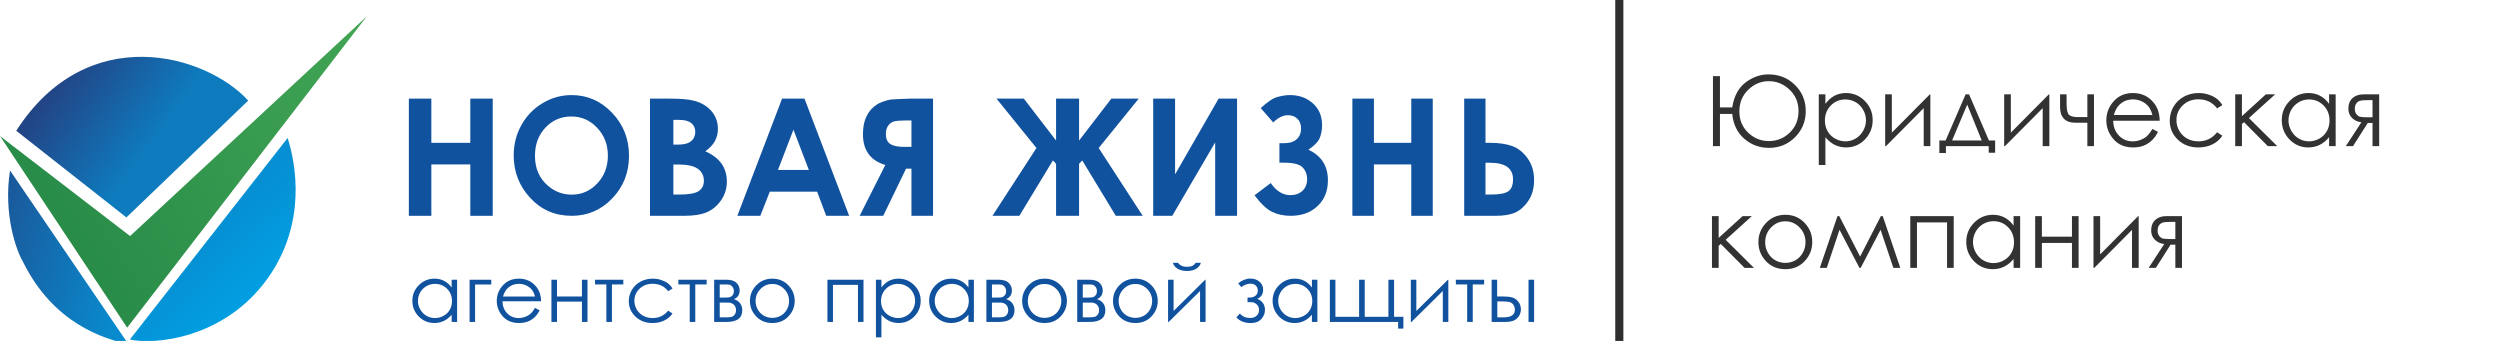 <svg width="308" height="42" viewBox="0 0 308 42" fill="none" xmlns="http://www.w3.org/2000/svg">
<g clip-path="url(#clip0)">
<path d="M15.824 42.41L1.234 21C0.397 26.429 2.011 30.881 2.848 32.284C6.615 39.909 12.834 41.739 15.824 42.41Z" fill="url(#paint0_linear)"/>
<path d="M30.582 12.392L15.573 26.787L2 16.112C10.73 2.51 25.32 6.658 30.582 12.392Z" fill="url(#paint1_linear)"/>
<path d="M35.434 17L16 41.825C18.87 42.497 27.66 41.825 33.042 34.201C37.732 27.556 36.51 20.334 35.434 17Z" fill="url(#paint2_linear)"/>
<path d="M45.205 2L15.666 40.367L0 16.761L16.025 29.082L45.205 2Z" fill="url(#paint3_linear)"/>
<path d="M50.371 12.15H53.142V17.597H57.942V12.15H60.704V26.588H57.942V20.257H53.142V26.588H50.371V12.15Z" fill="#11529F"/>
<path d="M70.418 11.713C72.353 11.713 74.014 12.438 75.402 13.889C76.797 15.339 77.494 17.108 77.494 19.194C77.494 21.261 76.806 23.01 75.43 24.441C74.06 25.872 72.396 26.588 70.437 26.588C68.386 26.588 66.681 25.853 65.323 24.383C63.966 22.913 63.287 21.167 63.287 19.146C63.287 17.791 63.603 16.546 64.236 15.41C64.868 14.274 65.736 13.375 66.839 12.714C67.948 12.047 69.142 11.713 70.418 11.713ZM70.391 14.351C69.126 14.351 68.063 14.807 67.201 15.718C66.34 16.63 65.909 17.788 65.909 19.194C65.909 20.76 66.451 21.999 67.536 22.91C68.379 23.622 69.346 23.979 70.437 23.979C71.671 23.979 72.721 23.517 73.589 22.592C74.457 21.668 74.891 20.529 74.891 19.174C74.891 17.827 74.454 16.687 73.58 15.757C72.706 14.819 71.643 14.351 70.391 14.351Z" fill="#11529F"/>
<path d="M80.077 26.588V12.15H82.456C83.835 12.15 84.844 12.235 85.483 12.405C86.388 12.634 87.109 13.06 87.645 13.681C88.18 14.303 88.447 15.036 88.447 15.88C88.447 16.429 88.323 16.93 88.077 17.381C87.836 17.826 87.442 18.245 86.893 18.638C87.812 19.05 88.485 19.567 88.91 20.188C89.336 20.803 89.549 21.533 89.549 22.377C89.549 23.188 89.329 23.928 88.89 24.595C88.451 25.263 87.884 25.763 87.191 26.097C86.498 26.424 85.541 26.588 84.319 26.588H80.077ZM82.96 14.771V17.813H83.588C84.288 17.813 84.807 17.673 85.143 17.391C85.486 17.11 85.657 16.727 85.657 16.243C85.657 15.791 85.496 15.435 85.173 15.173C84.851 14.905 84.36 14.771 83.701 14.771H82.96ZM82.96 20.267V23.967H83.681C84.875 23.967 85.678 23.823 86.09 23.535C86.508 23.247 86.718 22.829 86.718 22.279C86.718 21.657 86.474 21.167 85.987 20.807C85.499 20.447 84.689 20.267 83.557 20.267H82.96Z" fill="#11529F"/>
<path d="M96.353 12.15H99.114L104.617 26.588H101.788L100.67 23.614H94.837L93.67 26.588H90.841L96.353 12.15ZM97.753 15.978L95.847 20.934H99.649L97.753 15.978Z" fill="#11529F"/>
<path d="M114.95 12.15V26.588H112.291V20.777H111.626L108.815 26.588H105.909L109.071 20.326C107.235 19.783 106.317 18.52 106.317 16.537C106.317 15.831 106.412 15.216 106.602 14.692C106.798 14.169 107.074 13.727 107.428 13.367C107.789 13.001 108.204 12.732 108.672 12.562C109.147 12.386 109.524 12.284 109.803 12.258C110.081 12.232 110.857 12.196 112.129 12.15H114.95ZM112.291 18.098V14.839H111.56C110.894 14.839 110.417 14.882 110.126 14.967C109.834 15.046 109.597 15.222 109.413 15.497C109.23 15.765 109.138 16.099 109.138 16.498C109.138 17.093 109.321 17.509 109.689 17.744C110.056 17.98 110.645 18.098 111.455 18.098H112.291Z" fill="#11529F"/>
<path d="M130.107 20.179L129.718 19.766L125.584 26.588H122.269L127.691 18.235L122.768 12.15H126.133L130.107 17.313V12.15H132.943V17.313L136.917 12.15H140.292L135.359 18.235L140.781 26.588H137.466L133.333 19.766L132.943 20.179V26.588H130.107V20.179Z" fill="#11529F"/>
<path d="M152.405 12.15V26.588H149.709V17.548L144.423 26.588H142.073V12.15H144.769V21.484L150.133 12.15H152.405Z" fill="#11529F"/>
<path d="M156.553 22.552C157.243 23.545 158.051 24.041 158.976 24.041C159.592 24.041 160.089 23.862 160.468 23.503C160.847 23.145 161.036 22.667 161.036 22.072C161.036 21.489 160.85 21.005 160.477 20.621C160.111 20.236 159.346 20.044 158.184 20.044H157.625V17.642H158.184C158.874 17.642 159.396 17.478 159.75 17.152C160.11 16.825 160.291 16.386 160.291 15.835C160.291 15.329 160.141 14.929 159.843 14.634C159.545 14.339 159.15 14.192 158.66 14.192C158.075 14.192 157.476 14.49 156.861 15.086L155.323 13.318C156.149 12.549 156.839 12.091 157.392 11.944C157.945 11.79 158.455 11.713 158.92 11.713C160.039 11.713 160.977 12.049 161.735 12.722C162.499 13.395 162.882 14.301 162.882 15.441C162.882 15.947 162.795 16.441 162.621 16.921C162.453 17.401 161.978 17.911 161.195 18.449C162.798 19.186 163.599 20.444 163.599 22.225C163.599 23.539 163.171 24.596 162.313 25.396C161.462 26.191 160.365 26.588 159.023 26.588C158.178 26.588 157.42 26.431 156.749 26.117C156.078 25.797 155.348 25.111 154.558 24.061L156.553 22.552Z" fill="#11529F"/>
<path d="M166.613 12.15H169.268V17.597H173.869V12.15H176.515V26.588H173.869V20.257H169.268V26.588H166.613V12.15Z" fill="#11529F"/>
<path d="M180.389 26.588V12.15H183.013V17.597H183.584C184.677 17.597 185.586 17.732 186.311 18C187.041 18.262 187.673 18.765 188.203 19.511C188.734 20.251 189 21.144 189 22.191C189 23.179 188.772 24.016 188.316 24.703C187.86 25.39 187.329 25.878 186.723 26.166C186.124 26.447 185.299 26.588 184.25 26.588H180.389ZM183.013 20.051V23.967H183.669C184.755 23.967 185.483 23.826 185.852 23.545C186.22 23.264 186.405 22.783 186.405 22.102C186.405 20.735 185.455 20.051 183.556 20.051H183.013Z" fill="#11529F"/>
<path d="M56.315 34.464V39.662H55.643V38.769C55.358 39.109 55.037 39.366 54.68 39.538C54.327 39.71 53.939 39.796 53.517 39.796C52.767 39.796 52.127 39.53 51.595 38.998C51.066 38.463 50.802 37.813 50.802 37.049C50.802 36.3 51.069 35.66 51.605 35.128C52.14 34.596 52.784 34.33 53.536 34.33C53.971 34.33 54.364 34.421 54.714 34.602C55.068 34.784 55.377 35.056 55.643 35.419V34.464H56.315ZM53.59 34.975C53.211 34.975 52.86 35.067 52.539 35.252C52.218 35.434 51.962 35.69 51.77 36.021C51.582 36.353 51.488 36.703 51.488 37.072C51.488 37.439 51.584 37.789 51.775 38.123C51.966 38.458 52.222 38.719 52.544 38.907C52.868 39.092 53.215 39.184 53.585 39.184C53.958 39.184 54.312 39.092 54.646 38.907C54.98 38.722 55.237 38.472 55.415 38.157C55.596 37.842 55.687 37.486 55.687 37.092C55.687 36.49 55.485 35.986 55.079 35.582C54.677 35.177 54.181 34.975 53.59 34.975Z" fill="#11529F"/>
<path d="M58.529 35.051V39.662H57.853V34.464H60.529V35.051H58.529Z" fill="#11529F"/>
<path d="M65.911 37.937L66.485 38.233C66.297 38.596 66.08 38.89 65.833 39.112C65.587 39.336 65.309 39.506 65.001 39.624C64.693 39.738 64.344 39.796 63.955 39.796C63.092 39.796 62.417 39.519 61.931 38.964C61.444 38.407 61.201 37.778 61.201 37.077C61.201 36.418 61.407 35.83 61.819 35.314C62.341 34.658 63.04 34.33 63.916 34.33C64.818 34.33 65.538 34.666 66.077 35.338C66.46 35.813 66.654 36.405 66.661 37.115H61.902C61.914 37.721 62.111 38.218 62.49 38.606C62.87 38.992 63.339 39.184 63.897 39.184C64.166 39.184 64.427 39.138 64.68 39.046C64.936 38.953 65.154 38.831 65.332 38.678C65.511 38.525 65.704 38.278 65.911 37.937ZM65.911 36.537C65.82 36.181 65.687 35.895 65.512 35.682C65.34 35.469 65.112 35.297 64.826 35.166C64.541 35.035 64.241 34.97 63.926 34.97C63.407 34.97 62.961 35.134 62.587 35.462C62.315 35.701 62.109 36.06 61.97 36.537H65.911Z" fill="#11529F"/>
<path d="M71.697 37.158H68.622V39.662H67.936V34.464H68.622V36.528H71.697V34.464H72.379V39.662H71.697V37.158Z" fill="#11529F"/>
<path d="M73.308 34.464H76.792V35.042H75.39V39.662H74.704V35.042H73.308V34.464Z" fill="#11529F"/>
<path d="M82.855 35.544L82.315 35.873C81.848 35.265 81.21 34.961 80.403 34.961C79.757 34.961 79.22 35.165 78.792 35.572C78.367 35.98 78.154 36.475 78.154 37.058C78.154 37.437 78.252 37.794 78.446 38.128C78.644 38.463 78.913 38.722 79.254 38.907C79.598 39.092 79.982 39.184 80.407 39.184C81.186 39.184 81.822 38.88 82.315 38.272L82.855 38.62C82.602 38.993 82.261 39.283 81.833 39.49C81.408 39.694 80.923 39.796 80.378 39.796C79.541 39.796 78.847 39.535 78.296 39.012C77.744 38.49 77.468 37.854 77.468 37.106C77.468 36.603 77.596 36.136 77.853 35.706C78.112 35.273 78.467 34.935 78.918 34.693C79.369 34.451 79.874 34.33 80.432 34.33C80.782 34.33 81.119 34.383 81.444 34.488C81.772 34.593 82.049 34.73 82.276 34.899C82.503 35.067 82.696 35.282 82.855 35.544Z" fill="#11529F"/>
<path d="M83.575 34.464H87.059V35.042H85.658V39.662H84.972V35.042H83.575V34.464Z" fill="#11529F"/>
<path d="M89.522 39.662H87.984V34.464H89.497C90.075 34.464 90.49 34.594 90.743 34.855C90.999 35.117 91.127 35.422 91.127 35.773C91.127 36.301 90.891 36.66 90.417 36.848C91.105 37.087 91.448 37.547 91.448 38.228C91.448 39.184 90.806 39.662 89.522 39.662ZM88.67 35.042V36.666H89.113C89.515 36.666 89.778 36.65 89.901 36.618C90.024 36.587 90.14 36.508 90.247 36.384C90.357 36.257 90.412 36.09 90.412 35.883C90.412 35.666 90.355 35.484 90.242 35.338C90.129 35.191 90.008 35.105 89.882 35.08C89.759 35.054 89.502 35.042 89.113 35.042H88.67ZM88.67 37.278V39.098H89.4C89.744 39.098 89.989 39.077 90.135 39.036C90.284 38.991 90.411 38.897 90.514 38.754C90.621 38.611 90.675 38.429 90.675 38.209C90.675 37.926 90.584 37.7 90.402 37.531C90.221 37.362 89.981 37.278 89.683 37.278H88.67Z" fill="#11529F"/>
<path d="M95.152 34.33C95.966 34.33 96.641 34.62 97.176 35.2C97.662 35.728 97.906 36.354 97.906 37.077C97.906 37.803 97.648 38.439 97.132 38.983C96.62 39.525 95.959 39.796 95.152 39.796C94.341 39.796 93.677 39.525 93.161 38.983C92.649 38.439 92.392 37.803 92.392 37.077C92.392 36.357 92.636 35.733 93.123 35.204C93.658 34.621 94.334 34.33 95.152 34.33ZM95.152 34.985C94.587 34.985 94.102 35.19 93.697 35.601C93.291 36.012 93.088 36.509 93.088 37.092C93.088 37.467 93.181 37.818 93.366 38.143C93.551 38.468 93.8 38.719 94.115 38.898C94.43 39.073 94.775 39.16 95.152 39.16C95.528 39.16 95.873 39.073 96.188 38.898C96.503 38.719 96.753 38.468 96.938 38.143C97.123 37.818 97.215 37.467 97.215 37.092C97.215 36.509 97.011 36.012 96.602 35.601C96.196 35.19 95.713 34.985 95.152 34.985Z" fill="#11529F"/>
<path d="M101.94 34.464H106.383V39.662H105.701V35.094H102.621V39.662H101.94V34.464Z" fill="#11529F"/>
<path d="M107.915 34.464H108.592V35.419C108.861 35.056 109.171 34.784 109.521 34.602C109.872 34.421 110.263 34.33 110.694 34.33C111.447 34.33 112.091 34.596 112.626 35.128C113.161 35.66 113.429 36.3 113.429 37.049C113.429 37.813 113.163 38.463 112.631 38.998C112.102 39.53 111.463 39.796 110.713 39.796C110.292 39.796 109.904 39.71 109.551 39.538C109.197 39.366 108.877 39.109 108.592 38.769V41.563H107.915V34.464ZM110.641 34.975C110.05 34.975 109.552 35.177 109.147 35.582C108.744 35.986 108.543 36.49 108.543 37.092C108.543 37.486 108.632 37.842 108.811 38.157C108.993 38.472 109.25 38.722 109.585 38.907C109.922 39.092 110.277 39.184 110.65 39.184C111.017 39.184 111.361 39.092 111.682 38.907C112.006 38.719 112.264 38.458 112.456 38.124C112.647 37.789 112.743 37.439 112.743 37.072C112.743 36.703 112.647 36.353 112.456 36.021C112.268 35.69 112.013 35.434 111.692 35.252C111.37 35.067 111.02 34.975 110.641 34.975Z" fill="#11529F"/>
<path d="M119.983 34.464V39.662H119.312V38.769C119.026 39.109 118.705 39.366 118.348 39.538C117.995 39.71 117.607 39.796 117.186 39.796C116.436 39.796 115.795 39.53 115.263 38.998C114.735 38.463 114.47 37.813 114.47 37.049C114.47 36.3 114.738 35.66 115.273 35.128C115.808 34.596 116.452 34.33 117.205 34.33C117.64 34.33 118.032 34.421 118.383 34.602C118.736 34.784 119.046 35.056 119.312 35.419V34.464H119.983ZM117.259 34.975C116.879 34.975 116.529 35.067 116.207 35.252C115.886 35.434 115.63 35.69 115.438 36.021C115.25 36.353 115.156 36.703 115.156 37.072C115.156 37.439 115.252 37.789 115.444 38.123C115.635 38.458 115.891 38.719 116.212 38.907C116.537 39.092 116.884 39.184 117.254 39.184C117.627 39.184 117.98 39.092 118.314 38.907C118.648 38.722 118.905 38.472 119.083 38.157C119.265 37.842 119.356 37.486 119.356 37.092C119.356 36.49 119.153 35.986 118.747 35.582C118.345 35.177 117.849 34.975 117.259 34.975Z" fill="#11529F"/>
<path d="M123.059 39.662H121.521V34.464H123.035C123.612 34.464 124.027 34.594 124.281 34.855C124.537 35.117 124.665 35.422 124.665 35.773C124.665 36.301 124.428 36.66 123.954 36.848C124.642 37.087 124.986 37.547 124.986 38.228C124.986 39.184 124.343 39.662 123.059 39.662ZM122.208 35.042V36.666H122.65C123.052 36.666 123.315 36.65 123.439 36.618C123.562 36.587 123.677 36.508 123.784 36.384C123.894 36.257 123.95 36.09 123.95 35.883C123.95 35.666 123.893 35.484 123.779 35.338C123.666 35.191 123.546 35.105 123.419 35.08C123.296 35.054 123.039 35.042 122.65 35.042H122.208ZM122.208 37.278V39.098H122.937C123.281 39.098 123.526 39.077 123.672 39.036C123.821 38.991 123.948 38.897 124.052 38.754C124.159 38.611 124.212 38.429 124.212 38.209C124.212 37.926 124.121 37.7 123.94 37.531C123.758 37.362 123.518 37.278 123.22 37.278H122.208Z" fill="#11529F"/>
<path d="M128.689 34.33C129.503 34.33 130.178 34.62 130.714 35.2C131.2 35.728 131.443 36.354 131.443 37.077C131.443 37.803 131.185 38.439 130.67 38.983C130.157 39.525 129.497 39.796 128.689 39.796C127.878 39.796 127.215 39.525 126.699 38.983C126.186 38.439 125.93 37.803 125.93 37.077C125.93 36.357 126.173 35.733 126.66 35.204C127.195 34.621 127.872 34.33 128.689 34.33ZM128.689 34.985C128.125 34.985 127.64 35.19 127.234 35.601C126.829 36.012 126.626 36.509 126.626 37.092C126.626 37.467 126.718 37.818 126.903 38.143C127.088 38.468 127.338 38.719 127.653 38.898C127.967 39.073 128.313 39.16 128.689 39.16C129.066 39.16 129.411 39.073 129.726 38.898C130.04 38.719 130.29 38.468 130.475 38.143C130.66 37.818 130.752 37.467 130.752 37.092C130.752 36.509 130.548 36.012 130.139 35.601C129.734 35.19 129.25 34.985 128.689 34.985Z" fill="#11529F"/>
<path d="M134.251 39.662H132.713V34.464H134.226C134.804 34.464 135.219 34.594 135.472 34.855C135.728 35.117 135.857 35.422 135.857 35.773C135.857 36.301 135.62 36.66 135.146 36.848C135.834 37.087 136.178 37.547 136.178 38.228C136.178 39.184 135.536 39.662 134.251 39.662ZM133.399 35.042V36.666H133.842C134.244 36.666 134.507 36.65 134.631 36.618C134.754 36.587 134.869 36.508 134.976 36.384C135.086 36.257 135.141 36.09 135.141 35.883C135.141 35.666 135.085 35.484 134.971 35.338C134.857 35.191 134.737 35.105 134.611 35.08C134.488 35.054 134.231 35.042 133.842 35.042H133.399ZM133.399 37.278V39.098H134.129C134.473 39.098 134.718 39.077 134.864 39.036C135.013 38.991 135.14 38.897 135.244 38.754C135.35 38.611 135.404 38.429 135.404 38.209C135.404 37.926 135.313 37.7 135.132 37.531C134.95 37.362 134.71 37.278 134.411 37.278H133.399Z" fill="#11529F"/>
<path d="M139.881 34.33C140.695 34.33 141.37 34.62 141.905 35.2C142.392 35.728 142.635 36.354 142.635 37.077C142.635 37.803 142.377 38.439 141.862 38.983C141.349 39.525 140.689 39.796 139.881 39.796C139.07 39.796 138.407 39.525 137.891 38.983C137.378 38.439 137.122 37.803 137.122 37.077C137.122 36.357 137.365 35.733 137.852 35.204C138.387 34.621 139.063 34.33 139.881 34.33ZM139.881 34.985C139.316 34.985 138.832 35.19 138.426 35.601C138.021 36.012 137.818 36.509 137.818 37.092C137.818 37.467 137.91 37.818 138.095 38.143C138.28 38.468 138.53 38.719 138.845 38.898C139.159 39.073 139.505 39.16 139.881 39.16C140.257 39.16 140.603 39.073 140.918 38.898C141.232 38.719 141.482 38.468 141.667 38.143C141.852 37.818 141.944 37.467 141.944 37.092C141.944 36.509 141.74 36.012 141.331 35.601C140.926 35.19 140.442 34.985 139.881 34.985Z" fill="#11529F"/>
<path d="M144.587 34.464V38.31L148.475 34.464H148.528V39.662H147.847V35.849L143.988 39.662H143.906V34.464H144.587ZM144.494 32.376H145.137C145.247 32.542 145.395 32.666 145.58 32.749C145.764 32.831 145.985 32.873 146.241 32.873C146.501 32.873 146.71 32.836 146.869 32.763C147.028 32.69 147.179 32.561 147.322 32.376H147.945C147.873 32.663 147.69 32.903 147.395 33.097C147.103 33.288 146.717 33.384 146.237 33.384C145.76 33.384 145.37 33.29 145.069 33.102C144.767 32.911 144.576 32.669 144.494 32.376Z" fill="#11529F"/>
<path d="M153.696 36.652H154.052C154.279 36.652 154.486 36.579 154.674 36.432C154.866 36.286 154.962 36.076 154.962 35.802C154.962 35.569 154.885 35.37 154.733 35.204C154.58 35.036 154.347 34.951 154.032 34.951C153.665 34.951 153.297 35.091 152.927 35.372L152.543 34.908C153.02 34.517 153.526 34.321 154.061 34.321C154.503 34.321 154.873 34.45 155.171 34.708C155.469 34.966 155.619 35.298 155.619 35.706C155.619 36.248 155.375 36.615 154.888 36.81C155.524 37.071 155.842 37.528 155.842 38.181C155.842 38.595 155.693 38.969 155.395 39.304C155.099 39.635 154.656 39.801 154.066 39.801C153.343 39.801 152.76 39.57 152.319 39.108L152.747 38.63C153.075 38.993 153.495 39.175 154.008 39.175C154.352 39.175 154.621 39.084 154.816 38.902C155.013 38.721 155.112 38.482 155.112 38.186C155.112 37.896 155.013 37.663 154.816 37.488C154.618 37.313 154.384 37.225 154.115 37.225H153.696V36.652Z" fill="#11529F"/>
<path d="M162.3 34.464V39.662H161.628V38.769C161.343 39.109 161.022 39.366 160.665 39.538C160.311 39.71 159.924 39.796 159.502 39.796C158.752 39.796 158.111 39.53 157.58 38.998C157.051 38.463 156.786 37.813 156.786 37.049C156.786 36.3 157.054 35.66 157.589 35.128C158.125 34.596 158.768 34.33 159.521 34.33C159.956 34.33 160.348 34.421 160.699 34.602C161.052 34.784 161.362 35.056 161.628 35.419V34.464H162.3ZM159.575 34.975C159.195 34.975 158.845 35.067 158.523 35.252C158.202 35.434 157.946 35.69 157.755 36.021C157.567 36.353 157.473 36.703 157.473 37.072C157.473 37.439 157.568 37.789 157.76 38.123C157.951 38.458 158.207 38.719 158.529 38.907C158.853 39.092 159.2 39.184 159.57 39.184C159.943 39.184 160.296 39.092 160.631 38.907C160.965 38.722 161.221 38.472 161.399 38.157C161.581 37.842 161.672 37.486 161.672 37.092C161.672 36.49 161.469 35.986 161.064 35.582C160.661 35.177 160.165 34.975 159.575 34.975Z" fill="#11529F"/>
<path d="M172.251 39.662H163.837V34.464H164.523V39.031H167.443V34.464H168.134V39.031H171.054V34.464H171.75V39.031H172.898V40.483H172.251V39.662Z" fill="#11529F"/>
<path d="M174.494 34.464V38.31L178.382 34.464H178.436V39.662H177.754V35.849L173.896 39.662H173.813V34.464H174.494Z" fill="#11529F"/>
<path d="M179.36 34.464H182.844V35.042H181.443V39.662H180.757V35.042H179.36V34.464Z" fill="#11529F"/>
<path d="M184.446 36.523H185.093C185.609 36.523 186.012 36.563 186.304 36.642C186.596 36.722 186.848 36.899 187.059 37.173C187.27 37.443 187.375 37.755 187.375 38.109C187.375 38.536 187.223 38.902 186.917 39.208C186.613 39.511 186.15 39.662 185.531 39.662H183.769V34.464H184.446V36.523ZM184.47 37.134V39.098H185.253C186.175 39.098 186.635 38.779 186.635 38.142C186.635 37.961 186.585 37.782 186.484 37.607C186.387 37.432 186.243 37.31 186.051 37.239C185.863 37.169 185.529 37.134 185.049 37.134H184.47ZM188.314 34.464H189V39.662H188.314V34.464Z" fill="#11529F"/>
</g>
<path d="M211.898 13.231H213.41C213.629 11.848 214.176 10.825 215.051 10.16C215.93 9.496 216.869 9.164 217.869 9.164C219.17 9.164 220.262 9.6 221.145 10.471C222.027 11.342 222.469 12.414 222.469 13.688C222.469 14.946 222.031 16.016 221.156 16.899C220.281 17.778 219.209 18.217 217.939 18.217C216.775 18.217 215.762 17.844 214.898 17.098C214.035 16.348 213.539 15.326 213.41 14.033H211.898V18H211.037V9.381H211.898V13.231ZM221.578 13.688C221.578 12.621 221.209 11.741 220.471 11.045C219.736 10.35 218.885 10.002 217.916 10.002C216.951 10.002 216.105 10.356 215.379 11.063C214.652 11.766 214.289 12.655 214.289 13.729C214.289 14.776 214.648 15.647 215.367 16.342C216.09 17.033 216.939 17.379 217.916 17.379C218.928 17.379 219.791 17.029 220.506 16.33C221.221 15.631 221.578 14.75 221.578 13.688ZM224.074 11.625H224.889V12.797C225.213 12.352 225.586 12.018 226.008 11.795C226.43 11.572 226.9 11.461 227.42 11.461C228.326 11.461 229.102 11.787 229.746 12.44C230.391 13.092 230.713 13.877 230.713 14.795C230.713 15.733 230.393 16.529 229.752 17.186C229.115 17.838 228.346 18.164 227.443 18.164C226.936 18.164 226.469 18.059 226.043 17.848C225.617 17.637 225.232 17.323 224.889 16.904V20.332H224.074V11.625ZM227.355 12.252C226.645 12.252 226.045 12.5 225.557 12.996C225.072 13.492 224.83 14.11 224.83 14.848C224.83 15.332 224.938 15.768 225.152 16.154C225.371 16.541 225.682 16.848 226.084 17.075C226.49 17.301 226.918 17.414 227.367 17.414C227.809 17.414 228.223 17.301 228.609 17.075C229 16.844 229.311 16.524 229.541 16.113C229.771 15.703 229.887 15.274 229.887 14.825C229.887 14.371 229.771 13.942 229.541 13.535C229.314 13.129 229.008 12.815 228.621 12.592C228.234 12.366 227.812 12.252 227.355 12.252ZM233.074 11.625V16.342L237.756 11.625H237.82V18H237V13.325L232.354 18H232.254V11.625H233.074ZM239.701 17.303L242.162 11.625H242.59L245.033 17.303H245.801V18.815H245.01V18H239.736V18.85H238.928V17.303H239.701ZM242.361 12.891L240.498 17.303H244.148L242.361 12.891ZM247.734 11.625V16.342L252.416 11.625H252.48V18H251.66V13.325L247.014 18H246.914V11.625H247.734ZM257.162 15.123H255.721C255.068 15.123 254.584 14.955 254.268 14.619C253.955 14.283 253.799 13.817 253.799 13.219V11.625H254.602V12.78C254.602 13.522 254.707 13.983 254.918 14.162C255.129 14.338 255.477 14.426 255.961 14.426H257.162V11.625H257.977V18H257.162V15.123ZM265.172 15.885L265.863 16.248C265.637 16.694 265.375 17.053 265.078 17.326C264.781 17.6 264.447 17.809 264.076 17.953C263.705 18.094 263.285 18.164 262.816 18.164C261.777 18.164 260.965 17.825 260.379 17.145C259.793 16.461 259.5 15.69 259.5 14.83C259.5 14.022 259.748 13.301 260.244 12.668C260.873 11.864 261.715 11.461 262.77 11.461C263.855 11.461 264.723 11.873 265.371 12.697C265.832 13.28 266.066 14.006 266.074 14.877H260.344C260.359 15.619 260.596 16.229 261.053 16.705C261.51 17.178 262.074 17.414 262.746 17.414C263.07 17.414 263.385 17.358 263.689 17.244C263.998 17.131 264.26 16.981 264.475 16.793C264.689 16.606 264.922 16.303 265.172 15.885ZM265.172 14.168C265.062 13.731 264.902 13.381 264.691 13.119C264.484 12.858 264.209 12.647 263.865 12.487C263.521 12.326 263.16 12.246 262.781 12.246C262.156 12.246 261.619 12.447 261.17 12.85C260.842 13.143 260.594 13.582 260.426 14.168H265.172ZM273.797 12.95L273.146 13.354C272.584 12.608 271.816 12.235 270.844 12.235C270.066 12.235 269.42 12.485 268.904 12.985C268.393 13.485 268.137 14.092 268.137 14.807C268.137 15.272 268.254 15.709 268.488 16.119C268.727 16.529 269.051 16.848 269.461 17.075C269.875 17.301 270.338 17.414 270.85 17.414C271.787 17.414 272.553 17.041 273.146 16.295L273.797 16.723C273.492 17.18 273.082 17.535 272.566 17.789C272.055 18.039 271.471 18.164 270.814 18.164C269.807 18.164 268.971 17.844 268.307 17.203C267.643 16.563 267.311 15.783 267.311 14.866C267.311 14.248 267.465 13.676 267.773 13.149C268.086 12.617 268.514 12.203 269.057 11.906C269.6 11.61 270.207 11.461 270.879 11.461C271.301 11.461 271.707 11.526 272.098 11.655C272.492 11.783 272.826 11.951 273.1 12.158C273.373 12.366 273.605 12.629 273.797 12.95ZM275.379 11.625H276.205V14.309L279.152 11.625H280.295L277.066 14.543L280.553 18H279.393L276.463 15.053L276.205 15.281V18H275.379V11.625ZM287.754 11.625V18H286.945V16.904C286.602 17.323 286.215 17.637 285.785 17.848C285.359 18.059 284.893 18.164 284.385 18.164C283.482 18.164 282.711 17.838 282.07 17.186C281.434 16.529 281.115 15.733 281.115 14.795C281.115 13.877 281.438 13.092 282.082 12.44C282.727 11.787 283.502 11.461 284.408 11.461C284.932 11.461 285.404 11.572 285.826 11.795C286.252 12.018 286.625 12.352 286.945 12.797V11.625H287.754ZM284.473 12.252C284.016 12.252 283.594 12.366 283.207 12.592C282.82 12.815 282.512 13.129 282.281 13.535C282.055 13.942 281.941 14.371 281.941 14.825C281.941 15.274 282.057 15.703 282.287 16.113C282.518 16.524 282.826 16.844 283.213 17.075C283.604 17.301 284.021 17.414 284.467 17.414C284.916 17.414 285.342 17.301 285.744 17.075C286.146 16.848 286.455 16.541 286.67 16.154C286.889 15.768 286.998 15.332 286.998 14.848C286.998 14.11 286.754 13.492 286.266 12.996C285.781 12.5 285.184 12.252 284.473 12.252ZM292.295 15.147H291.709L289.893 18H289.008L290.924 15.065C290.447 15.006 290.061 14.826 289.764 14.526C289.467 14.221 289.318 13.844 289.318 13.395C289.318 12.832 289.488 12.397 289.828 12.088C290.172 11.78 290.621 11.625 291.176 11.625H293.115V18H292.295V15.147ZM292.295 12.334H291.756C291.232 12.334 290.881 12.367 290.701 12.434C290.521 12.5 290.379 12.616 290.273 12.78C290.168 12.94 290.115 13.156 290.115 13.43C290.115 13.692 290.184 13.908 290.32 14.08C290.457 14.248 290.609 14.352 290.777 14.391C290.945 14.43 291.271 14.45 291.756 14.45H292.295V12.334ZM210.914 26.625H211.74V29.309L214.688 26.625H215.83L212.602 29.543L216.088 33H214.928L211.998 30.053L211.74 30.282V33H210.914V26.625ZM219.955 26.461C220.936 26.461 221.748 26.817 222.393 27.528C222.979 28.176 223.271 28.944 223.271 29.83C223.271 30.721 222.961 31.5 222.34 32.168C221.723 32.832 220.928 33.164 219.955 33.164C218.979 33.164 218.18 32.832 217.559 32.168C216.941 31.5 216.633 30.721 216.633 29.83C216.633 28.948 216.926 28.182 217.512 27.533C218.156 26.819 218.971 26.461 219.955 26.461ZM219.955 27.264C219.275 27.264 218.691 27.516 218.203 28.02C217.715 28.524 217.471 29.133 217.471 29.848C217.471 30.309 217.582 30.738 217.805 31.137C218.027 31.535 218.328 31.844 218.707 32.063C219.086 32.278 219.502 32.385 219.955 32.385C220.408 32.385 220.824 32.278 221.203 32.063C221.582 31.844 221.883 31.535 222.105 31.137C222.328 30.738 222.439 30.309 222.439 29.848C222.439 29.133 222.193 28.524 221.701 28.02C221.213 27.516 220.631 27.264 219.955 27.264ZM231.721 26.625H231.955L234.117 33H233.262L231.686 28.307L229.236 33H229.084L226.629 28.307L225.059 33H224.203L226.377 26.625H226.6L229.166 31.612L231.721 26.625ZM235.348 26.625H240.697V33H239.877V27.399H236.168V33H235.348V26.625ZM248.883 26.625V33H248.074V31.904C247.73 32.322 247.344 32.637 246.914 32.848C246.488 33.059 246.021 33.164 245.514 33.164C244.611 33.164 243.84 32.838 243.199 32.186C242.562 31.529 242.244 30.733 242.244 29.795C242.244 28.877 242.566 28.092 243.211 27.44C243.855 26.787 244.631 26.461 245.537 26.461C246.061 26.461 246.533 26.573 246.955 26.795C247.381 27.018 247.754 27.352 248.074 27.797V26.625H248.883ZM245.602 27.252C245.145 27.252 244.723 27.366 244.336 27.592C243.949 27.815 243.641 28.129 243.41 28.535C243.184 28.942 243.07 29.371 243.07 29.825C243.07 30.274 243.186 30.703 243.416 31.113C243.646 31.524 243.955 31.844 244.342 32.075C244.732 32.301 245.15 32.414 245.596 32.414C246.045 32.414 246.471 32.301 246.873 32.075C247.275 31.848 247.584 31.541 247.799 31.154C248.018 30.768 248.127 30.332 248.127 29.848C248.127 29.11 247.883 28.492 247.395 27.996C246.91 27.5 246.312 27.252 245.602 27.252ZM255.264 29.93H251.561V33H250.734V26.625H251.561V29.157H255.264V26.625H256.084V33H255.264V29.93ZM258.738 26.625V31.342L263.42 26.625H263.484V33H262.664V28.325L258.018 33H257.918V26.625H258.738ZM268.002 30.147H267.416L265.6 33H264.715L266.631 30.065C266.154 30.006 265.768 29.826 265.471 29.526C265.174 29.221 265.025 28.844 265.025 28.395C265.025 27.832 265.195 27.397 265.535 27.088C265.879 26.779 266.328 26.625 266.883 26.625H268.822V33H268.002V30.147ZM268.002 27.334H267.463C266.939 27.334 266.588 27.367 266.408 27.434C266.229 27.5 266.086 27.616 265.98 27.779C265.875 27.94 265.822 28.157 265.822 28.43C265.822 28.692 265.891 28.908 266.027 29.08C266.164 29.248 266.316 29.352 266.484 29.391C266.652 29.43 266.979 29.45 267.463 29.45H268.002V27.334Z" fill="#323232"/>
<rect x="199" y="0" width="1" height="42" fill="#2F2E2E"/>
<defs>
<linearGradient id="paint0_linear" x1="-1.153" y1="21.488" x2="17.882" y2="26.555" gradientUnits="userSpaceOnUse">
<stop stop-color="#1D5294"/>
<stop offset="1" stop-color="#088BCE"/>
</linearGradient>
<linearGradient id="paint1_linear" x1="5.348" y1="12.574" x2="19.358" y2="22.859" gradientUnits="userSpaceOnUse">
<stop stop-color="#224586"/>
<stop offset="0.793" stop-color="#0E7BBE"/>
</linearGradient>
<linearGradient id="paint2_linear" x1="27.002" y1="27.552" x2="33.135" y2="34.015" gradientUnits="userSpaceOnUse">
<stop stop-color="#0690D3"/>
<stop offset="1" stop-color="#019EE1"/>
</linearGradient>
<linearGradient id="paint3_linear" x1="10.404" y1="33.962" x2="52.051" y2="6.428" gradientUnits="userSpaceOnUse">
<stop stop-color="#288C49"/>
<stop offset="1" stop-color="#44A755"/>
</linearGradient>
<clipPath id="clip0">
<rect y="0.001" width="189" height="42" fill="white"/>
</clipPath>
</defs>
</svg>
